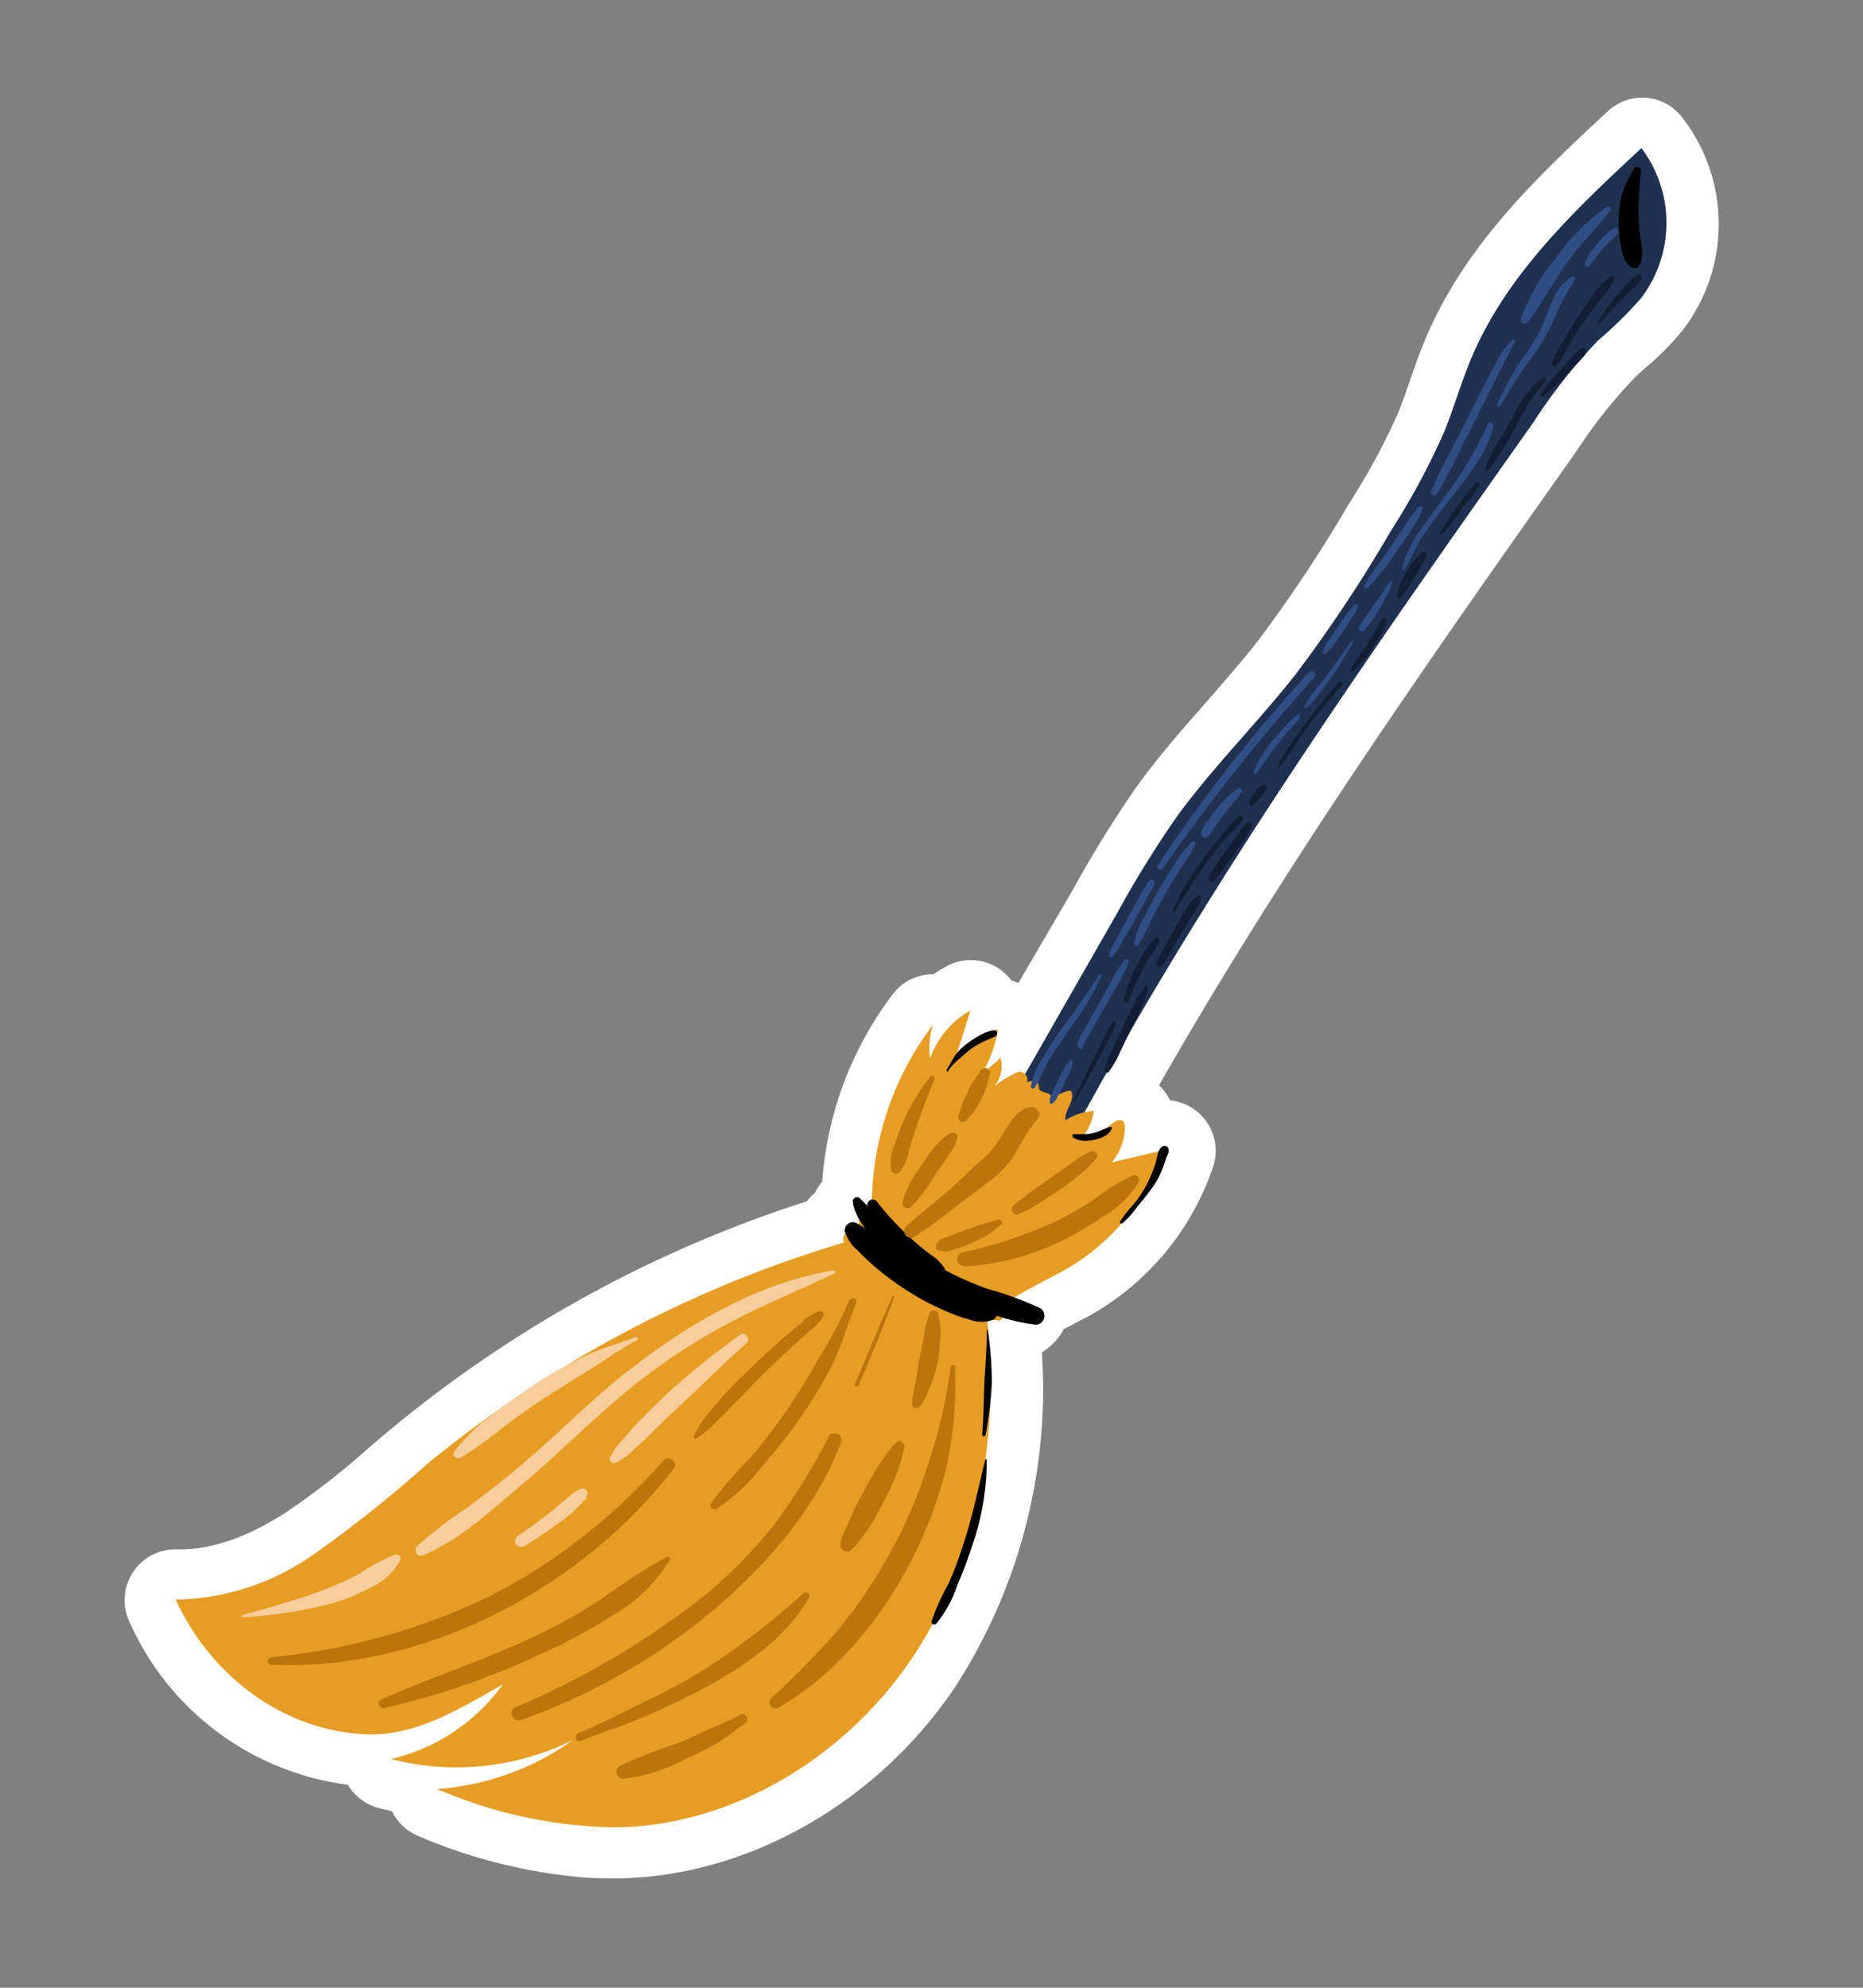 <svg id="झाड़ू" xmlns="http://www.w3.org/2000/svg" viewBox="0 0 150 160"><rect x="0" y="0" width="150" height="160" fill="#808080" stroke="none"/><defs><style>.cls-1{fill:#e79d24;}.cls-2{fill:#fff;}.cls-3{fill:#203051;}.cls-4{fill:#2f4e84;}.cls-5{fill:#121e33;}.cls-6{fill:#bc740d;}.cls-7{fill:#f7cd9c;}</style></defs><path class="cls-1" d="M81.48,103.66a.52.52,0,0,1,.1.83.85.85,0,0,1-.93.06c-.11.27,0,.64-.16.84s-.75-.08-1.11.07c1,9.16-.75,18.77-5.89,26.41s-13.86,13-23.07,13.18a36.09,36.09,0,0,1-14-3A20.7,20.7,0,0,0,47,138.22a20.48,20.48,0,0,1-14.21,1.48,15,15,0,0,0,8.69-5.76c-3.44,1.91-6.9,4.11-10.84,3.9-6.41-.33-12-4.66-14.7-10.51a19.17,19.17,0,0,0,10.71-3.46,96.32,96.32,0,0,0,8.94-7.1A93,93,0,0,1,68.24,99.4c-.27-.19,0-.84.34-1s.46,0,.64-.14.07-.75.25-1.08a1.46,1.46,0,0,1,.9,0A23.57,23.57,0,0,1,75.14,82.4,6.23,6.23,0,0,0,74.91,85a7,7,0,0,1,3.16-3.74c-.42,1.34-.85,2.69-1.28,4a7.89,7.89,0,0,1,3.44-2.58,9.88,9.88,0,0,1-1.33,3.53L80.41,85a2.42,2.42,0,0,1-.47,2.21,10.12,10.12,0,0,1,1.54-1,1,1,0,0,1,.44-.15.61.61,0,0,1,.55.82c.31-.12.76-.18.89.13,0,.13,0,.3.08.43s.39.24.63.29.47.34.3.51a3.47,3.47,0,0,1,1.27-.71.28.28,0,0,1,.2,0,.28.28,0,0,1,.11.19c.13.72-.62,1.38-.51,2.1a4.51,4.51,0,0,1,2.22-.73,4.32,4.32,0,0,1-.81,2,1.57,1.57,0,0,0,1.36-.27c.4-.26.74-.61,1.16-.85a.52.52,0,0,1,.36-.1c.29,0,.37.41.35.7a4.55,4.55,0,0,1-1,2.61c1.38-.34,2.7-.63,4.08-1a17,17,0,0,1-8,9.49C84,102.31,82.57,103,81.48,103.66Z"/><path class="cls-2" d="M135.35,9.34a4.08,4.08,0,0,0-2.89-1.48h0a4.06,4.06,0,0,0-3,1.09c-5.38,5-11.47,10.65-14.69,18.33-.47,1.12-.86,2.23-1.23,3.3s-.62,1.78-.95,2.61a53.67,53.67,0,0,1-4,7.39,114.31,114.31,0,0,1-7.4,11.13c-1.26,1.59-2.6,3.12-4,4.73-1.91,2.17-3.89,4.41-5.67,6.88a91,91,0,0,0-5.08,8.2L82,79.12a3.69,3.69,0,0,0-.56-.19,4,4,0,0,0-.7-.73,4.07,4.07,0,0,0-4.57-.4,8.26,8.26,0,0,0-1,.62,4.08,4.08,0,0,0-3.31,1.63A28.36,28.36,0,0,0,66.2,95.12a4.1,4.1,0,0,0-.5.73c0,.06-.06.11-.08.16a5.46,5.46,0,0,0-.67.69,100.49,100.49,0,0,0-33.18,18.09c-.79.65-1.58,1.31-2.36,2a60.78,60.78,0,0,1-6.47,5c-3.12,2-6.05,3-8.71,2.92a4.09,4.09,0,0,0-3.83,5.78A22.37,22.37,0,0,0,28,143.66a4.13,4.13,0,0,0,2.5,1.88l1.06.25a4.09,4.09,0,0,0,2.13,2,43,43,0,0,0,13.54,3.35q1.29.07,2.55.06c10.44-.17,20.83-6.06,27.11-15.39a44.15,44.15,0,0,0,7-26.95,4.83,4.83,0,0,0,.76-.59,4.27,4.27,0,0,0,1-1.29l.53-.27,1.31-.68a21.72,21.72,0,0,0,10.18-12.1,4.08,4.08,0,0,0-3.46-5.36,4.31,4.31,0,0,0-.89-1.21c10.08-17.69,22-34.62,33.58-51a40.29,40.29,0,0,1,4.76-6c.31-.31.64-.6,1-.9a22.77,22.77,0,0,0,2.82-2.88A14,14,0,0,0,135.35,9.34Z"/><path class="cls-3" d="M82.65,86.26q3.63-6.36,7.27-12.71a85.18,85.18,0,0,1,4.85-7.84c2.92-4,6.5-7.55,9.58-11.47A117.19,117.19,0,0,0,112,42.71a57.86,57.86,0,0,0,4.3-8c.78-1.93,1.35-3.94,2.16-5.87,2.83-6.74,8.34-11.94,13.7-16.92a10,10,0,0,1-.06,12.12,33.71,33.71,0,0,1-3.41,3.35A43.68,43.68,0,0,0,123.46,34C110.84,51.85,98.19,69.8,87.62,89c-.63,1.14-1.56,2.45-2.85,2.31a3.24,3.24,0,0,1-1.26-.52l-3.44-2C80.92,87.57,81.93,87.51,82.65,86.26Z"/><path class="cls-1" d="M81.69,104.42a.54.54,0,0,1,.11.85.84.84,0,0,1-1,.07c-.12.28,0,.66-.17.87s-.78-.08-1.14.07c1,9.44-.78,19.35-6.08,27.22s-14.29,13.44-23.78,13.59A37.43,37.43,0,0,1,35.19,144a21.3,21.3,0,0,0,10.94-3.94,21.08,21.08,0,0,1-14.65,1.53,15.41,15.41,0,0,0,9-6c-3.55,2-7.12,4.24-11.18,4-6.61-.34-12.41-4.81-15.15-10.83a19.84,19.84,0,0,0,11-3.57,100.89,100.89,0,0,0,9.21-7.32A96,96,0,0,1,68,100c-.28-.19,0-.87.35-1s.47,0,.66-.14.07-.77.26-1.12a1.55,1.55,0,0,1,.93,0,24.24,24.24,0,0,1,4.92-15.26,6.44,6.44,0,0,0-.24,2.72,7.2,7.2,0,0,1,3.26-3.86l-1.32,4.17a8.07,8.07,0,0,1,3.54-2.66A10.11,10.11,0,0,1,79,86.52l1.56-1.37a2.52,2.52,0,0,1-.49,2.27,10.78,10.78,0,0,1,1.59-1,1.25,1.25,0,0,1,.46-.15.62.62,0,0,1,.56.84c.32-.12.78-.18.92.13.05.15,0,.32.08.45s.41.24.65.31.48.34.31.52A3.46,3.46,0,0,1,86,87.81a.28.28,0,0,1,.2,0,.26.26,0,0,1,.11.2c.14.74-.63,1.42-.52,2.17a4.69,4.69,0,0,1,2.29-.76,4.41,4.41,0,0,1-.84,2,1.65,1.65,0,0,0,1.4-.29c.42-.27.77-.63,1.2-.87a.57.57,0,0,1,.37-.11c.3,0,.38.43.36.73a4.58,4.58,0,0,1-1.06,2.69c1.42-.35,2.78-.65,4.2-1a17.64,17.64,0,0,1-8.24,9.8C84.28,103,82.82,103.74,81.69,104.42Z"/><path d="M131.58,13.6a7.32,7.32,0,0,0-.93,1.88,8.22,8.22,0,0,0-.32,2.15,12.29,12.29,0,0,0,.18,2.19c.1.61.36,1.57,1,1.74s.77-1,.71-1.44c-.07-.71-.24-1.38-.26-2.09a16.33,16.33,0,0,1,0-2.1c.06-.69.05-1.39.15-2.08a.33.33,0,0,0-.6-.25Z"/><path class="cls-4" d="M129.36,16.66a16.43,16.43,0,0,0-4,4,16.46,16.46,0,0,0-2.9,5c-.11.37.39.52.59.24,1.11-1.49,2-3.18,3.06-4.68s2.42-2.8,3.53-4.27c.13-.18-.13-.42-.3-.3Z"/><path class="cls-4" d="M121.81,27.36a5.5,5.5,0,0,0-1,1.18c-.24.43-.47.87-.7,1.3-.57,1.1-1.13,2.2-1.69,3.31l-1.64,3.2a30.24,30.24,0,0,0-1.55,3.19c-.11.29.32.44.47.2a31,31,0,0,0,1.69-3.17l1.57-3.1c1-2,2-4,3-5.94.07-.14-.1-.28-.21-.17Z"/><path class="cls-4" d="M114.32,40.76a5.94,5.94,0,0,0-1.14,1.44c-.38.54-.74,1.1-1.11,1.65s-.73,1.06-1.1,1.58a13.54,13.54,0,0,0-1.1,1.72.15.15,0,0,0,.23.18,18,18,0,0,0,2.43-3.07c.37-.53.75-1,1.09-1.6a6.13,6.13,0,0,0,.92-1.73c0-.11-.11-.25-.22-.17Z"/><path class="cls-4" d="M109,48.78a4.69,4.69,0,0,0-.72.88c-.23.3-.43.62-.64.92l-.64.93a3.13,3.13,0,0,0-.5,1,.13.13,0,0,0,.19.14,3.31,3.31,0,0,0,.74-.8c.23-.31.45-.64.67-1s.45-.62.65-1a4.77,4.77,0,0,0,.56-1c.06-.19-.18-.29-.31-.18Z"/><path class="cls-4" d="M105.41,54.11A122.56,122.56,0,0,0,93.2,69.68c-.18.25.24.49.41.24a160.33,160.33,0,0,1,12.22-15.4c.25-.28-.15-.69-.42-.41Z"/><path class="cls-4" d="M92.46,70.94c-.6,1-1.15,2-1.69,3L90,75.38a5.21,5.21,0,0,0-.71,1.51.14.14,0,0,0,.23.13,4.63,4.63,0,0,0,.92-1.38l.85-1.45c.57-1,1.14-2,1.66-3a.26.26,0,0,0-.45-.26Z"/><path class="cls-4" d="M88.52,78.46c-1,1.52-2,3-3.11,4.43A22.88,22.88,0,0,0,84,85.12,5.83,5.83,0,0,0,83,87.47c0,.17.21.2.3.08.49-.71.77-1.58,1.22-2.33s1-1.49,1.47-2.21a22.16,22.16,0,0,0,2.7-4.47c0-.12-.14-.18-.21-.08Z"/><path class="cls-4" d="M84.73,88.82a1.29,1.29,0,0,0,.33-.37l.21-.4c.15-.28.31-.55.44-.84s.25-.57.38-.86a2.22,2.22,0,0,0,.29-.89.14.14,0,0,0-.23-.1,2.49,2.49,0,0,0-.53.79c-.15.27-.31.54-.44.83s-.27.57-.4.85-.12.28-.19.42a1.3,1.3,0,0,0-.07.48c0,.11.13.15.21.09Z"/><path class="cls-4" d="M87.15,84.33c.12-.25.21-.49.35-.73s.31-.55.47-.83L89,81l1-1.78a9.6,9.6,0,0,0,.87-1.76c0-.18-.2-.33-.32-.18a10.4,10.4,0,0,0-1.14,1.83l-1.1,2-1.06,1.89c-.19.33-.8,1.18-.26,1.45a.17.17,0,0,0,.22-.06Z"/><path class="cls-4" d="M91.62,76.06a10.39,10.39,0,0,0,1.06-1.94c.35-.71.72-1.42,1.11-2.11s.78-1.34,1.19-2a13.57,13.57,0,0,0,1.25-2,.18.18,0,0,0-.28-.22,8.61,8.61,0,0,0-1.41,1.82q-.67,1-1.29,2.1c-.39.69-.77,1.39-1.12,2.1a7,7,0,0,0-.82,2.13c0,.15.21.24.31.13Z"/><path class="cls-4" d="M96.85,67.44c.43.12.71-.52.9-.79s.48-.64.73-1,.49-.63.75-.94a7.32,7.32,0,0,0,.76-1,.18.18,0,0,0-.24-.24,4.09,4.09,0,0,0-1,.76,8.76,8.76,0,0,0-.88,1c-.27.34-.52.69-.76,1a3,3,0,0,0-.35.6c-.06.17-.1.49.13.56Z"/><path class="cls-4" d="M101.14,62.23c.28-.37.56-.72.82-1.09s.55-.76.83-1.14.55-.73.85-1.07.66-.7,1-1.07c.13-.16,0-.45-.23-.3a9.26,9.26,0,0,0-1,1c-.34.36-.66.73-1,1.11a13.73,13.73,0,0,0-.83,1.17,7,7,0,0,0-.65,1.28c0,.13.15.24.23.14Z"/><path class="cls-4" d="M105.21,56.94a5.12,5.12,0,0,0,1.07-1.2c.34-.44.65-.88,1-1.34s.59-.92.87-1.38c.15-.24.3-.48.44-.72a2.59,2.59,0,0,0,.37-.72s0-.08-.07,0a2.13,2.13,0,0,0-.42.52c-.16.24-.33.47-.49.69-.34.47-.68.94-1,1.39s-.65.84-1,1.27a6,6,0,0,0-.93,1.38.14.14,0,0,0,.21.16Z"/><path class="cls-4" d="M109.85,50.75c.23-.29.47-.57.68-.88s.4-.63.59-.94.34-.64.51-1a4,4,0,0,0,.46-1,.09.09,0,0,0-.15-.09,4.58,4.58,0,0,0-.6.84c-.2.32-.43.61-.64.92l-.63.88c-.22.3-.42.61-.63.92s.22.54.41.31Z"/><path class="cls-4" d="M113.1,45.81c.6-1,1-2.05,1.68-3s1.38-1.9,2.11-2.83c1.35-1.7,2.87-3.52,3.34-5.69.06-.24-.31-.43-.42-.18A30.53,30.53,0,0,1,116.3,40c-.68.91-1.37,1.81-2,2.78a8.11,8.11,0,0,0-1.41,3,.1.1,0,0,0,.19.08Z"/><path class="cls-4" d="M120.8,32.66c.57-.93,1.13-1.87,1.73-2.78s1.29-1.7,1.82-2.63a26.33,26.33,0,0,0,1.14-2.4c.38-.81.87-1.55,1.29-2.34a.17.17,0,0,0-.23-.23A3.81,3.81,0,0,0,125,24.22c-.39.86-.69,1.76-1.11,2.6s-1.16,1.76-1.72,2.65a27.09,27.09,0,0,0-1.62,3.06.13.13,0,0,0,.22.13Z"/><path class="cls-4" d="M128,21.36c.17-.24.36-.46.53-.69s.34-.44.52-.64.38-.42.58-.61a4.3,4.3,0,0,0,.64-.64c.12-.19-.08-.49-.3-.4a1.53,1.53,0,0,0-.44.27c-.11.09-.22.2-.33.31a7.21,7.21,0,0,0-.59.65,7.85,7.85,0,0,0-.56.73,5.57,5.57,0,0,0-.43.8.22.22,0,0,0,.38.22Z"/><path class="cls-5" d="M86.59,88.61q.89-1.55,1.71-3.12L89.1,84a7.92,7.92,0,0,0,.74-1.59c0-.13-.14-.26-.24-.14a7.83,7.83,0,0,0-.86,1.52L88,85.29c-.54,1.07-1,2.14-1.54,3.22-.05.11.1.21.16.1Z"/><path class="cls-5" d="M90.8,80.68c.42-.84.72-1.74,1.17-2.57.21-.42.45-.82.7-1.22a5.84,5.84,0,0,0,.68-1.22.17.17,0,0,0-.25-.19,3.42,3.42,0,0,0-.89,1c-.26.43-.5.86-.72,1.31a9,9,0,0,0-1,2.73c0,.16.21.31.3.12Z"/><path class="cls-5" d="M94.51,73.47c.88-1.28,1.61-2.65,2.53-3.91.46-.64.95-1.27,1.47-1.87A22.34,22.34,0,0,0,100.06,66c.12-.16-.12-.41-.29-.29a10.51,10.51,0,0,0-1.58,1.75c-.49.6-1,1.21-1.43,1.85a17.34,17.34,0,0,0-2.38,4.1c0,.07.09.11.13,0Z"/><path class="cls-5" d="M101,64.71l0,0-.06,0H101l0,0a.53.53,0,0,0,.1-.06.36.36,0,0,0,.08-.09s0,0,0,0l.07-.08.18-.22.06-.09,0,0s0-.06,0,0h0l0,0,.07-.09.15-.17a1.57,1.57,0,0,0,.17-.21c0-.08.08-.16.12-.24a.21.21,0,0,0-.26-.26.57.57,0,0,0-.25.11,1.24,1.24,0,0,0-.22.18,3.29,3.29,0,0,0-.33.41,2,2,0,0,0-.24.39,1.28,1.28,0,0,0-.11.31.39.39,0,0,0,.06.26l0-.07s0,0,0,0a.11.11,0,0,0,.18.07Z"/><path class="cls-5" d="M102.94,61.89c.85-1.1,1.55-2.31,2.38-3.42s1.76-2.22,2.7-3.29a.17.17,0,0,0-.24-.23,41.42,41.42,0,0,0-2.65,3.26,21.69,21.69,0,0,0-2.31,3.61.07.07,0,0,0,.12.07Z"/><path class="cls-5" d="M109,54a9.15,9.15,0,0,0,1.54-1.91c.22-.33.43-.67.62-1a2.73,2.73,0,0,0,.5-1.13.21.21,0,0,0-.35-.15,1.41,1.41,0,0,0-.31.49l-.28.53c-.19.35-.39.7-.61,1-.42.68-.94,1.29-1.36,2-.11.17.12.32.25.2Z"/><path class="cls-5" d="M112.79,48.07a4.77,4.77,0,0,0,.58-.76l.51-.87a12.82,12.82,0,0,0,1-1.7.27.27,0,0,0-.39-.3,5.62,5.62,0,0,0-1.26,1.64,9.42,9.42,0,0,0-.47.89,2.88,2.88,0,0,0-.18.49c0,.17-.06.34-.08.5s.18.2.26.11Z"/><path class="cls-5" d="M116.19,43c.47-.65,1-1.3,1.43-1.94.24-.32.49-.64.75-.95a5.58,5.58,0,0,0,.73-1c.06-.13-.08-.33-.23-.22a3.69,3.69,0,0,0-.8.87l-.74,1A18.88,18.88,0,0,0,116,42.86a.09.09,0,1,0,.15.09Z"/><path class="cls-5" d="M119.86,37.85A26.32,26.32,0,0,0,122.22,34c.33-.58.65-1.17,1-1.74a13.28,13.28,0,0,1,1.23-1.57c.14-.16,0-.44-.24-.31a8.35,8.35,0,0,0-2.39,3.14c-.39.68-.78,1.36-1.16,2a13.46,13.46,0,0,0-1.07,2.15.16.16,0,0,0,.26.15Z"/><path class="cls-5" d="M125.34,29.43a16.28,16.28,0,0,0,1.06-1.75c.38-.62.77-1.24,1.19-1.84s.83-1.17,1.28-1.74A6.29,6.29,0,0,0,130,22.4a.18.18,0,0,0-.26-.2,4.93,4.93,0,0,0-1.42,1.49c-.44.59-.85,1.18-1.25,1.79s-.76,1.2-1.11,1.81a9.55,9.55,0,0,0-1,1.94c-.06.19.21.37.34.2Z"/><path class="cls-5" d="M128.83,26c.54-.6,1.1-1.17,1.65-1.75.27-.29.55-.58.83-.85a4.16,4.16,0,0,0,.84-.89.25.25,0,0,0-.34-.35,3.38,3.38,0,0,0-.91.82c-.28.3-.55.6-.82.91a18.27,18.27,0,0,0-1.44,2c-.08.12.1.25.19.15Z"/><path class="cls-5" d="M93.62,77.69q.8-1.39,1.62-2.76c.27-.45.55-.9.83-1.35a3.27,3.27,0,0,0,.64-1.36.16.16,0,0,0-.24-.14,3.08,3.08,0,0,0-1,1.17c-.27.45-.55.9-.81,1.35-.55.93-1,1.87-1.54,2.82a.27.27,0,0,0,.47.27Z"/><path class="cls-5" d="M92.2,79.42a7.27,7.27,0,0,0-1,1.6c-.28.54-.53,1.1-.79,1.65l-.77,1.67a7.51,7.51,0,0,0-.7,1.77c0,.16.19.34.32.18a7.72,7.72,0,0,0,.93-1.63L91,83c.26-.55.54-1.1.78-1.66a7.6,7.6,0,0,0,.65-1.78c0-.14-.14-.27-.25-.15Z"/><path class="cls-5" d="M97.75,70.93c.56-.68,1.06-1.39,1.57-2.12s1-1.45,1.46-2.2c.17-.27-.25-.62-.46-.35-.54.69-1,1.41-1.55,2.13s-1,1.45-1.45,2.21c-.15.26.23.58.43.33Z"/><path class="cls-5" d="M124.28,31.87c.32-.28.66-.55,1-.84s.58-.62.88-.92.57-.59.86-.89c.15-.15.3-.32.44-.48a.82.82,0,0,0,.28-.55.18.18,0,0,0-.19-.19.78.78,0,0,0-.3.07,1.64,1.64,0,0,0-.24.21c-.15.14-.3.29-.44.44-.3.31-.6.63-.89,1s-.59.61-.86.94-.5.71-.74,1.06c-.11.15.11.29.23.19Z"/><path d="M68.05,99.19a3.22,3.22,0,0,0,1,1.46c.42.43.85.84,1.3,1.24A23.74,23.74,0,0,0,73.22,104a20.45,20.45,0,0,0,3.19,1.64,11.28,11.28,0,0,0,1.69.59,2.62,2.62,0,0,0,1.87,0,.77.77,0,0,0,.27-1,2.81,2.81,0,0,0-1.42-.9c-.52-.22-1.07-.39-1.6-.6a27.24,27.24,0,0,1-3-1.44,22.37,22.37,0,0,1-2.76-1.83c-.42-.32-.81-.66-1.2-1a3.88,3.88,0,0,0-1.43-1.06.66.66,0,0,0-.8.8Z"/><path d="M68.66,96.64c.11,1.32,1.18,2.5,2,3.45A16.62,16.62,0,0,0,74.15,103a25.77,25.77,0,0,0,4.36,2.19,15.44,15.44,0,0,0,4.9,1.44.72.72,0,0,0,.36-1.32,26.74,26.74,0,0,0-4.31-1.58,27.08,27.08,0,0,1-4.29-2,19.08,19.08,0,0,1-3.28-2.43,35.44,35.44,0,0,0-2.71-2.89.35.35,0,0,0-.52.3Z"/><path d="M69.89,97.23a21.07,21.07,0,0,0,2.51,3.06,17.85,17.85,0,0,0,1.47,1.29,4.52,4.52,0,0,0,1.76,1c.28.06.6-.26.4-.53a4.37,4.37,0,0,0-.6-.69c-.24-.21-.53-.38-.78-.58-.5-.39-1-.81-1.44-1.24a22.44,22.44,0,0,1-2.57-2.77.43.43,0,1,0-.75.44Z"/><path class="cls-6" d="M74.84,86.73a17.16,17.16,0,0,0-2.11,3.54c-.26.63-.51,1.26-.72,1.91a3.39,3.39,0,0,0-.25,2,.4.4,0,0,0,.67.17,3.93,3.93,0,0,0,.76-1.76c.19-.65.38-1.29.61-1.93.45-1.26.89-2.53,1.43-3.75a.23.23,0,0,0-.39-.23Z"/><path class="cls-6" d="M79,86.09c-.18.29-.37.58-.56.86s-.21.3-.3.46-.13.3-.2.44c-.15.34-.34.67-.47,1s-.19.65-.3,1a.38.38,0,0,0,.63.36l.64-.76a7.47,7.47,0,0,0,.57-1,4.93,4.93,0,0,0,.42-1c.1-.33.19-.67.28-1a.39.39,0,0,0-.71-.3Z"/><path class="cls-6" d="M76.56,91.21a2.53,2.53,0,0,0-.7.47c-.19.2-.39.4-.57.6a14.84,14.84,0,0,0-1.05,1.45c-.32.46-.65.92-.92,1.4-.13.25-.24.5-.36.75a3.35,3.35,0,0,0-.28.88.41.41,0,0,0,.68.39,15.28,15.28,0,0,0,2-2.7c.3-.45.64-.87.94-1.32.16-.23.3-.47.45-.7a3,3,0,0,0,.32-.81.36.36,0,0,0-.52-.41Z"/><path class="cls-6" d="M73.6,99.57a37.89,37.89,0,0,0,3.18-2.31c1-.78,2.06-1.54,3.07-2.32A8.06,8.06,0,0,0,82,92.4c.23-.41.46-.81.7-1.21A14.11,14.11,0,0,1,83.58,90c.34-.44-.22-1-.69-.89-1,.25-1.61,1.27-2.09,2.07A11.28,11.28,0,0,1,80,92.4a9.22,9.22,0,0,1-1.23,1.19c-.94.87-1.84,1.78-2.83,2.61s-2,1.64-3,2.53a.54.54,0,0,0,.65.84Z"/><path class="cls-6" d="M75.6,100.63l.29.08a1,1,0,0,0,.46,0l.68-.2a7.92,7.92,0,0,0,1.3-.5,9.23,9.23,0,0,0,1.17-.6,11.15,11.15,0,0,0,1.11-.84c.2-.15,0-.46-.23-.4-.41.13-.84.22-1.26.35s-.82.3-1.24.44-.83.3-1.24.46l-.58.22a1,1,0,0,0-.41.2,2.41,2.41,0,0,0-.21.24.37.37,0,0,0,.16.6Z"/><path class="cls-6" d="M82,97.71a7.89,7.89,0,0,0,.9-.39c.28-.15.55-.34.83-.51.54-.34,1.1-.69,1.63-1.06s1-.78,1.54-1.18a7,7,0,0,0,1.39-1.39c.24-.32-.2-.61-.49-.49a8.83,8.83,0,0,0-1.61,1c-.51.36-1,.7-1.55,1.08-1,.75-2.09,1.44-3.05,2.27-.29.27,0,.86.41.7Z"/><path class="cls-6" d="M77.6,101.94a20.52,20.52,0,0,0,7.75-2,24.18,24.18,0,0,0,3.42-2,8,8,0,0,0,2.89-2.75c.14-.28-.1-.72-.45-.59a17.71,17.71,0,0,0-3.12,1.95,26.71,26.71,0,0,1-3.34,1.88,35.32,35.32,0,0,1-7.29,2.38.55.55,0,0,0,.14,1.08Z"/><path class="cls-6" d="M76.55,110a40.22,40.22,0,0,1-1.81,7.79,37.24,37.24,0,0,1-3,7.06,39.64,39.64,0,0,1-4.28,6.37,73.35,73.35,0,0,1-5.38,5.49.48.48,0,0,0,.57.75c4.6-2.57,8.36-7.23,10.74-11.87a34.52,34.52,0,0,0,2.79-7.41,32.08,32.08,0,0,0,.72-8.18.17.17,0,0,0-.33,0Z"/><path class="cls-6" d="M59.59,138.06c-.78.4-1.59.72-2.39,1.07s-1.61.78-2.44,1.12a42.39,42.39,0,0,0-4.91,1.93.57.57,0,0,0,.28,1,14.14,14.14,0,0,0,5.19-1.65,23.43,23.43,0,0,0,2.4-1.21c.79-.47,1.53-1.08,2.27-1.62a.4.4,0,0,0-.4-.69Z"/><path class="cls-6" d="M46.75,140.13c1.68-.68,3.42-1.21,5.09-1.93s3.51-1.58,5.2-2.51c3.17-1.75,6.28-3.92,8.1-7.11a.29.29,0,0,0-.44-.35,59.13,59.13,0,0,1-8.44,6.43c-1.48.88-3,1.68-4.56,2.42-1.7.81-3.38,1.71-5.12,2.42-.39.16-.22.79.17.63Z"/><path class="cls-6" d="M74.83,105.71c-.09.29-.19.58-.27.88a9.09,9.09,0,0,0-.15.91c-.11.64-.27,1.27-.39,1.9s-.18,1.25-.31,1.87c-.06.3-.12.61-.17.92a2.61,2.61,0,0,0-.07.92c0,.27.37.29.54.15a2.62,2.62,0,0,0,.54-.85c.14-.29.25-.59.37-.88a10.27,10.27,0,0,0,.58-1.86c.11-.66.17-1.32.22-2a5.8,5.8,0,0,0,0-.93,9.06,9.06,0,0,0-.19-1,.38.38,0,0,0-.72,0Z"/><path class="cls-6" d="M72.07,116.18a17.94,17.94,0,0,0-1.43,1.94c-.39.66-.79,1.31-1.14,2s-.74,1.35-1,2c-.17.37-.32.75-.49,1.13a6,6,0,0,0-.26.58,3.68,3.68,0,0,0-.07.58.5.5,0,0,0,.74.42,3.77,3.77,0,0,0,.83-.86c.24-.33.48-.66.71-1,.43-.63.77-1.33,1.14-2a20.87,20.87,0,0,0,1-2.09,13.66,13.66,0,0,0,.71-2.36c.08-.35-.4-.72-.67-.39Z"/><path class="cls-6" d="M41.85,138.48a50.38,50.38,0,0,0,15.74-9c4.16-3.56,8.22-8.2,10.13-13.4.22-.61-.73-1-1-.44a48.36,48.36,0,0,1-4.45,7.16,38.9,38.9,0,0,1-5.63,5.7,67,67,0,0,1-15.18,8.95c-.57.26-.17,1.22.42,1Z"/><path class="cls-6" d="M71.83,104.42c-1.07,2.32-2,4.69-3,7-.08.2.23.28.31.09,1-2.34,2-4.68,2.84-7.07,0-.1-.13-.17-.17-.07Z"/><path class="cls-6" d="M68.36,104.7A30.88,30.88,0,0,1,66,109.2c-.81,1.44-1.65,2.84-2.58,4.21a46.8,46.8,0,0,1-3,3.92,32.94,32.94,0,0,0-3.19,3.7.32.32,0,0,0,.43.43,14.72,14.72,0,0,0,3.68-3.41,42,42,0,0,0,3.15-4,33.48,33.48,0,0,0,2.59-4.35c.75-1.56,1.21-3.25,1.87-4.84.14-.35-.44-.52-.58-.16Z"/><path class="cls-6" d="M31,137.47a62,62,0,0,0,12.64-4.38A44.13,44.13,0,0,0,49.37,130a12.85,12.85,0,0,0,4.55-4.42c.09-.17-.08-.32-.25-.25a47.08,47.08,0,0,0-5.26,3.39,46.14,46.14,0,0,1-5.72,3.16c-3.91,1.83-8,3.14-12,4.92-.42.19-.11.8.29.71Z"/><path class="cls-7" d="M67.15,102.26c-6.31,1-12.25,4.61-17.16,8.55-2.71,2.18-5.15,4.67-7.79,6.92-1.47,1.25-3,2.45-4.52,3.59a34,34,0,0,0-4.1,3.14c-.29.29,0,.92.44.75,2.94-1.19,5.6-3.69,8-5.71,2.74-2.29,5.26-4.85,8-7.15a49.07,49.07,0,0,1,8.27-5.64c2.89-1.57,6-2.81,8.94-4.24.13-.06,0-.23-.09-.21Z"/><path class="cls-7" d="M19.6,130.17a34.76,34.76,0,0,0,7-1.08,13.85,13.85,0,0,0,3.17-1.28,4.92,4.92,0,0,0,2.47-2.26c.09-.25-.18-.45-.41-.41a12.19,12.19,0,0,0-2.76,1.46A26.74,26.74,0,0,1,26,128c-2.1.79-4.28,1.38-6.44,2-.09,0-.08.19,0,.18Z"/><path class="cls-6" d="M21.83,134c12.31.56,25-6.15,32.44-15.81.37-.48-.44-1.1-.84-.65a47,47,0,0,1-14.11,11,52.19,52.19,0,0,1-17.49,4.86.32.32,0,0,0,0,.63Z"/><path class="cls-6" d="M56.08,115.77a10.58,10.58,0,0,0,1.34-1.06l1.24-1.24c.86-.84,1.66-1.73,2.51-2.58s1.68-1.62,2.54-2.42l1.36-1.24a4.46,4.46,0,0,0,1.2-1.25.29.29,0,0,0-.33-.43,3.83,3.83,0,0,0-1.39.9l-1.41,1.19c-.91.79-1.79,1.61-2.65,2.44s-1.74,1.66-2.52,2.57c-.4.46-.8.94-1.19,1.42a9.37,9.37,0,0,0-.9,1.49c-.06.12.08.3.2.21Z"/><path class="cls-7" d="M47.13,120.71a.09.09,0,1,0,0-.18.09.09,0,0,0,0,.18Z"/><path class="cls-7" d="M59.6,107.44A62.73,62.73,0,0,0,53.91,112c-.88.83-1.75,1.68-2.59,2.55-.43.44-.82.9-1.21,1.37a4.46,4.46,0,0,0-1,1.44c-.11.3.24.47.48.37A5.38,5.38,0,0,0,51,116.71c.42-.39.85-.77,1.26-1.18.86-.85,1.73-1.69,2.62-2.52,1.76-1.62,3.43-3.32,5.23-4.89.37-.32-.12-1-.52-.68Z"/><path class="cls-7" d="M42.2,124.46a29.54,29.54,0,0,0,2.7-1.81,12.72,12.72,0,0,0,1.28-1l.58-.57a2.58,2.58,0,0,0,.5-.72.38.38,0,0,0-.51-.51,2.93,2.93,0,0,0-.68.41l-.63.52c-.41.33-.8.69-1.21,1a28.39,28.39,0,0,1-2.52,1.83c-.53.34-.05,1.17.49.85Z"/><path class="cls-7" d="M51.25,107.6c-1.32.51-2.7.87-4,1.48a33.53,33.53,0,0,0-4,2.22q-1.84,1.22-3.6,2.56a14.47,14.47,0,0,0-3.08,3c-.22.31.19.65.49.49a28.67,28.67,0,0,0,3.46-2.47c1.13-.87,2.31-1.69,3.51-2.47s2.35-1.48,3.53-2.21,2.43-1.66,3.75-2.33c.13-.07,0-.3-.11-.24Z"/><path d="M93.84,92.24c-.6-.07-.68,1-.79,1.35a11.08,11.08,0,0,1-.7,1.72,9.86,9.86,0,0,1-1,1.53,13.76,13.76,0,0,0-1.16,1.46c-.08.13.09.24.2.16a8.3,8.3,0,0,0,1.21-1.37c.39-.46.77-.94,1.13-1.43a6.79,6.79,0,0,0,.86-1.56c.11-.27.19-.55.28-.82s.32-.56.2-.84a.29.29,0,0,0-.26-.2Z"/><path d="M86.41,91.57a1.88,1.88,0,0,0,.82.26,3.21,3.21,0,0,0,.88-.09,2.78,2.78,0,0,0,.81-.28,2,2,0,0,0,.37-.27,1.32,1.32,0,0,0,.23-.35.09.09,0,0,0-.09-.13c-.12,0-.25.06-.36.11l-.33.13a5.12,5.12,0,0,1-.75.26,3,3,0,0,1-.73.08c-.26,0-.52,0-.78,0a.14.14,0,0,0-.07.26Z"/><path d="M76.32,86.23a4,4,0,0,1,.82-.92c.32-.25.6-.54.91-.78a6.14,6.14,0,0,1,1-.62c.36-.19.76-.31,1.12-.51.2-.12.13-.5-.13-.47a2.08,2.08,0,0,0-.65.17,6.19,6.19,0,0,0-.58.28,7.87,7.87,0,0,0-1.08.73,3.7,3.7,0,0,0-.88.93c-.22.37-.45.74-.64,1.12,0,.08.07.14.11.07Z"/><path d="M79.46,107.09c0,1.41-.13,2.8-.2,4.2s-.05,2.8-.18,4.18c0,.16.25.2.28,0a30.19,30.19,0,0,0,.5-4.14,29.27,29.27,0,0,0-.33-4.28s-.07,0-.07,0Z"/><path d="M79.32,117.54c-.55,2.22-1,4.47-1.72,6.65a30.54,30.54,0,0,1-1.24,3.3,18.39,18.39,0,0,0-1.35,3,.22.22,0,0,0,.37.21,9.71,9.71,0,0,0,1.7-3.11c.44-1,.84-2.08,1.19-3.15a21,21,0,0,0,1.18-6.93.07.07,0,0,0-.13,0Z"/></svg>